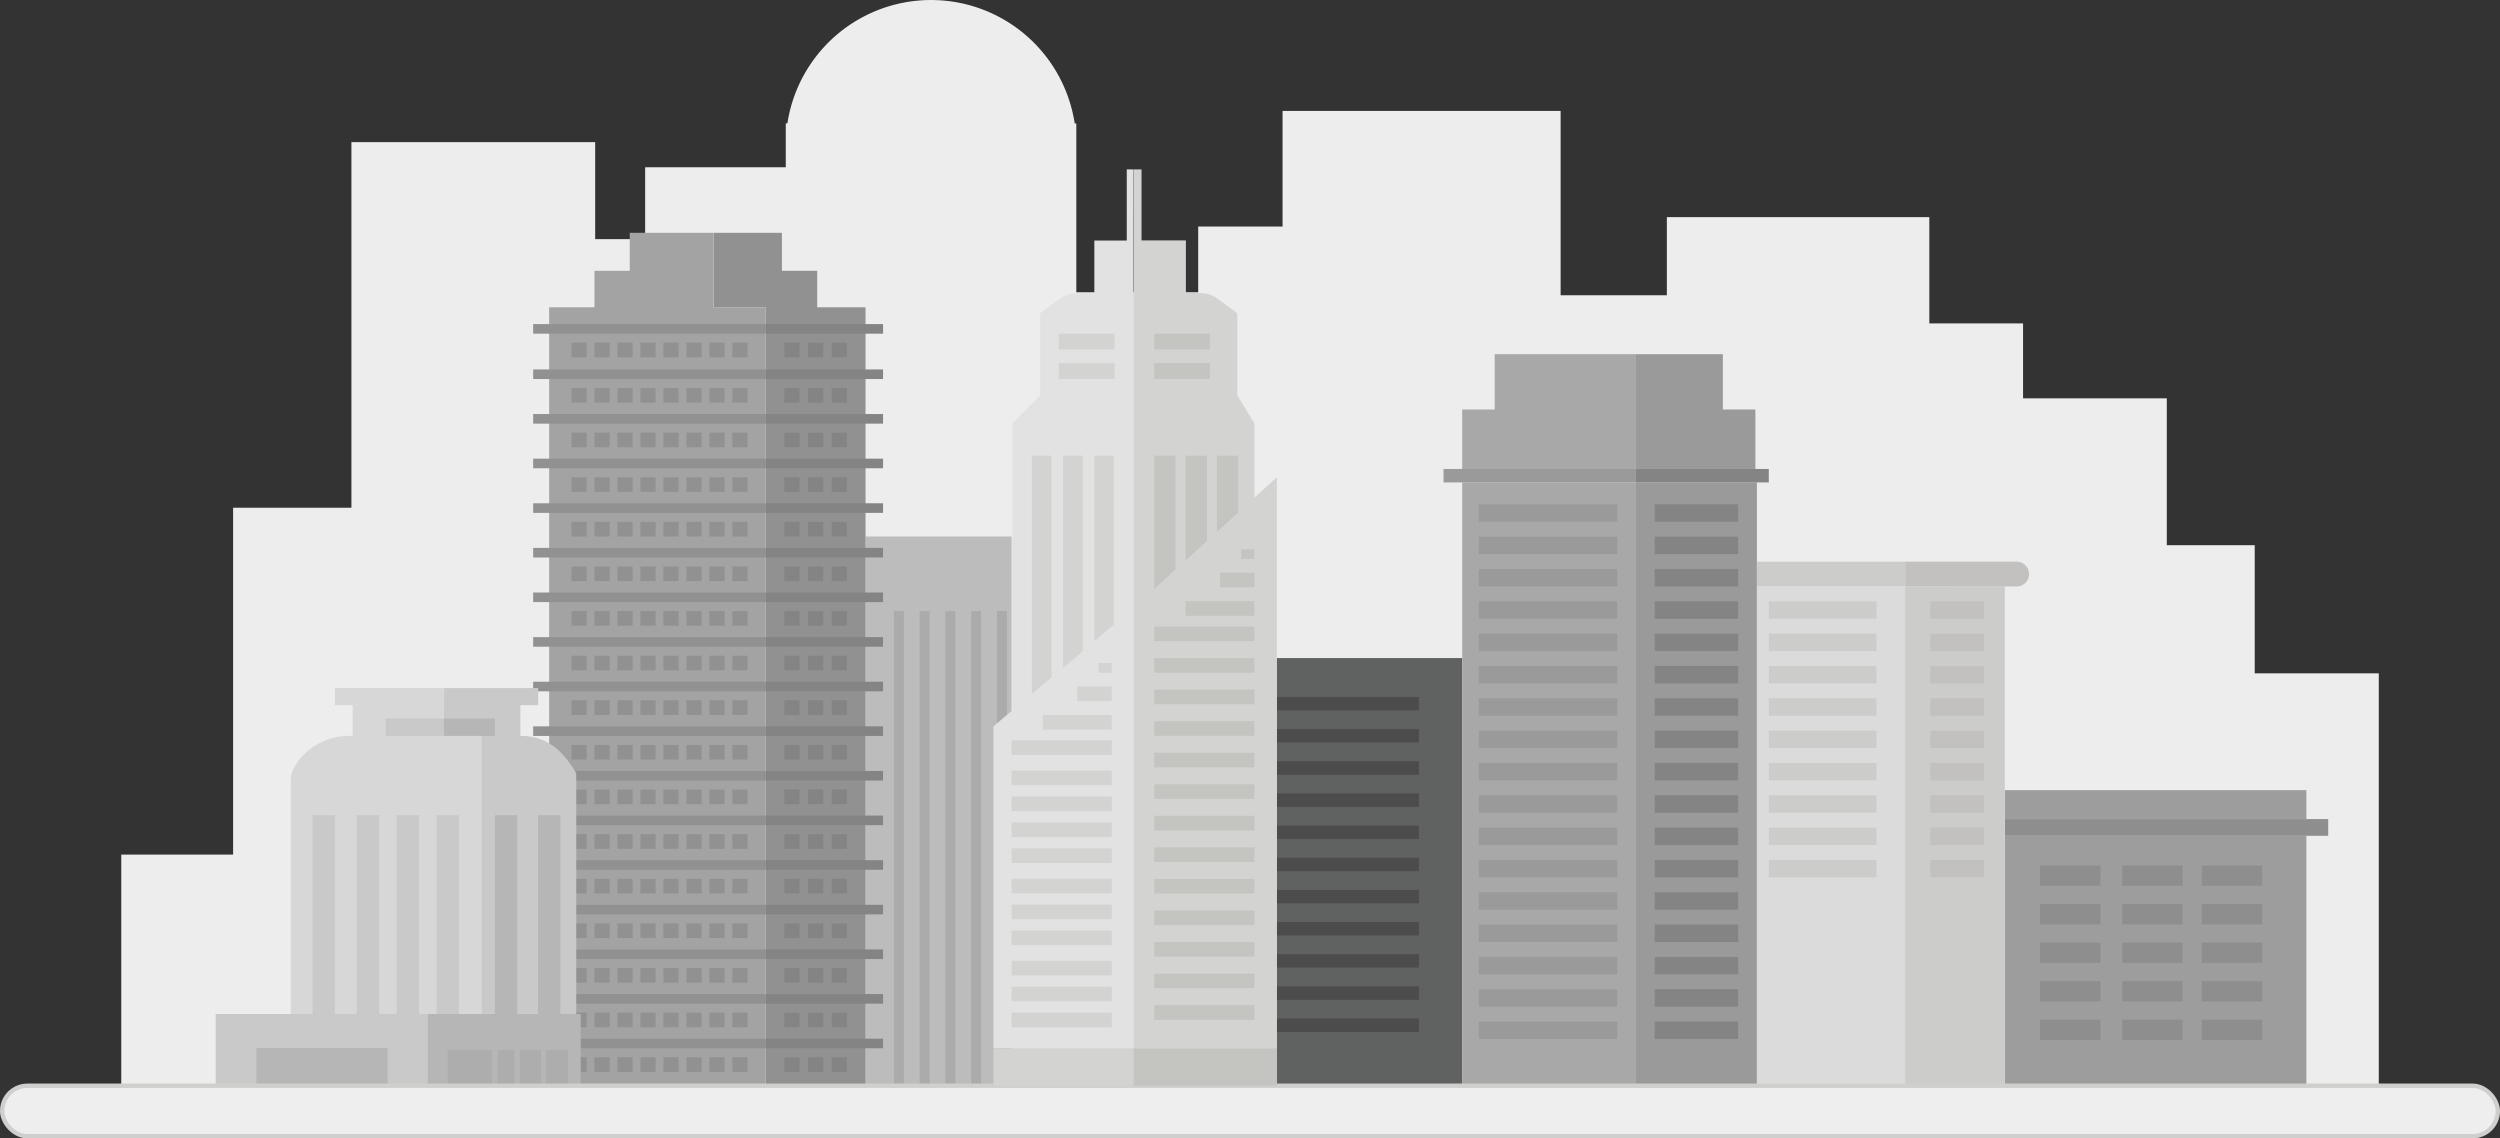 <svg xmlns="http://www.w3.org/2000/svg" viewBox="0 0 570.46 259.77"><rect x="0" y="0" width="570.46" height="259.77" fill="#333333" stroke="none"/><defs><style>.cls-1{fill:#ededed}.cls-2{fill:#bcbcbc}.cls-3{fill:#ababab}.cls-4{fill:#919191}.cls-5{fill:#a3a3a3}.cls-6{fill:#848484}.cls-7{fill:#606161}.cls-8{fill:#4c4c4d}.cls-9{fill:#9b9a9a}.cls-10{fill:#a9a8a9}.cls-11{fill:#9e9d9e}.cls-12{fill:#8e8e8e}.cls-13{fill:#dcdbdb}.cls-14{fill:#cccccb}.cls-15{fill:#c2c1c0}.cls-16{fill:#c9c9c9}.cls-17{fill:#d7d7d7}.cls-18{fill:#b6b6b6}.cls-19{fill:#adadad}.cls-20{fill:#eee;stroke:#cfcfce;stroke-miterlimit:10}.cls-21{fill:#e2e2e2}.cls-22{fill:#d3d3d1}.cls-23{fill:#c4c4c1}</style></defs><title>Asset 10</title><g id="Layer_2" data-name="Layer 2"><g id="Layer_1-2" data-name="Layer 1"><path d="M514.49,153.64V124.41H494.43V90.9h-32.8V73.79H440.24V49.55H380.35V67.37H356.11V25.31H292.66V51.69H273.41v15H245.6V28.16h-.37a33.16,33.16,0,0,0-65.56,0h-.37v10H147.21v16.4h-11.4V32.44H80.19v83.42h-27V195H27.67v52.76H542.8V153.64Z" class="cls-1"/><rect width="33.33" height="125.33" x="197.5" y="122.42" class="cls-2"/><rect width="2.27" height="108.31" x="203.98" y="139.44" class="cls-3"/><rect width="2.27" height="108.31" x="209.86" y="139.44" class="cls-3"/><rect width="2.27" height="108.31" x="215.73" y="139.44" class="cls-3"/><rect width="2.27" height="108.31" x="221.6" y="139.44" class="cls-3"/><rect width="2.27" height="108.31" x="227.48" y="139.44" class="cls-3"/><polygon points="186.47 70.12 186.47 61.79 178.42 61.79 178.42 53.12 162.8 53.12 162.8 61.79 162.8 70.12 174.73 70.12 174.73 247.75 197.5 247.75 197.5 70.12 186.47 70.12" class="cls-4"/><polygon points="162.76 70.12 162.76 61.79 162.76 53.12 143.7 53.12 143.7 61.79 135.65 61.79 135.65 70.12 125.31 70.12 125.31 247.75 174.73 247.75 174.73 70.12 162.76 70.12" class="cls-5"/><rect width="53.06" height="2.19" x="121.66" y="73.95" class="cls-4"/><rect width="3.47" height="3.34" x="130.41" y="78.19" class="cls-4"/><rect width="3.47" height="3.34" x="135.65" y="78.19" class="cls-4"/><rect width="3.47" height="3.34" x="140.89" y="78.19" class="cls-4"/><rect width="3.47" height="3.34" x="146.14" y="78.19" class="cls-4"/><rect width="3.47" height="3.34" x="151.38" y="78.19" class="cls-4"/><rect width="3.47" height="3.34" x="156.63" y="78.19" class="cls-4"/><rect width="3.47" height="3.34" x="161.87" y="78.19" class="cls-4"/><rect width="3.47" height="3.34" x="167.11" y="78.19" class="cls-4"/><rect width="3.47" height="3.34" x="178.97" y="78.19" class="cls-6"/><rect width="3.47" height="3.34" x="184.38" y="78.19" class="cls-6"/><rect width="3.47" height="3.34" x="189.79" y="78.19" class="cls-6"/><rect width="53.06" height="2.19" x="121.66" y="84.3" class="cls-4"/><rect width="3.47" height="3.34" x="130.41" y="88.54" class="cls-4"/><rect width="3.47" height="3.34" x="135.65" y="88.54" class="cls-4"/><rect width="3.47" height="3.34" x="140.89" y="88.54" class="cls-4"/><rect width="3.47" height="3.34" x="146.14" y="88.54" class="cls-4"/><rect width="3.47" height="3.34" x="151.38" y="88.54" class="cls-4"/><rect width="3.47" height="3.34" x="156.63" y="88.54" class="cls-4"/><rect width="3.47" height="3.34" x="161.87" y="88.54" class="cls-4"/><rect width="3.47" height="3.34" x="167.11" y="88.54" class="cls-4"/><rect width="26.77" height="2.19" x="174.73" y="73.95" class="cls-6"/><rect width="3.47" height="3.34" x="178.97" y="88.54" class="cls-6"/><rect width="3.47" height="3.34" x="184.38" y="88.54" class="cls-6"/><rect width="3.47" height="3.34" x="189.79" y="88.54" class="cls-6"/><rect width="26.77" height="2.19" x="174.73" y="84.3" class="cls-6"/><rect width="53.06" height="2.19" x="121.66" y="94.48" class="cls-4"/><rect width="3.47" height="3.34" x="130.41" y="98.72" class="cls-4"/><rect width="3.47" height="3.34" x="135.65" y="98.72" class="cls-4"/><rect width="3.47" height="3.34" x="140.89" y="98.72" class="cls-4"/><rect width="3.47" height="3.34" x="146.14" y="98.72" class="cls-4"/><rect width="3.47" height="3.34" x="151.38" y="98.72" class="cls-4"/><rect width="3.47" height="3.34" x="156.63" y="98.72" class="cls-4"/><rect width="3.47" height="3.34" x="161.87" y="98.72" class="cls-4"/><rect width="3.47" height="3.34" x="167.11" y="98.72" class="cls-4"/><rect width="3.47" height="3.34" x="178.97" y="98.72" class="cls-6"/><rect width="3.47" height="3.34" x="184.38" y="98.72" class="cls-6"/><rect width="3.47" height="3.34" x="189.79" y="98.72" class="cls-6"/><rect width="26.77" height="2.19" x="174.73" y="94.48" class="cls-6"/><rect width="53.06" height="2.19" x="121.66" y="104.66" class="cls-4"/><rect width="3.47" height="3.34" x="130.41" y="108.9" class="cls-4"/><rect width="3.47" height="3.34" x="135.65" y="108.9" class="cls-4"/><rect width="3.47" height="3.34" x="140.89" y="108.9" class="cls-4"/><rect width="3.47" height="3.34" x="146.14" y="108.9" class="cls-4"/><rect width="3.47" height="3.34" x="151.38" y="108.9" class="cls-4"/><rect width="3.47" height="3.34" x="156.63" y="108.9" class="cls-4"/><rect width="3.47" height="3.34" x="161.87" y="108.9" class="cls-4"/><rect width="3.47" height="3.34" x="167.11" y="108.9" class="cls-4"/><rect width="3.47" height="3.34" x="178.97" y="108.9" class="cls-6"/><rect width="3.47" height="3.34" x="184.38" y="108.9" class="cls-6"/><rect width="3.47" height="3.34" x="189.79" y="108.9" class="cls-6"/><rect width="26.77" height="2.19" x="174.73" y="104.66" class="cls-6"/><rect width="53.06" height="2.19" x="121.66" y="114.84" class="cls-4"/><rect width="3.47" height="3.34" x="130.41" y="119.08" class="cls-4"/><rect width="3.47" height="3.34" x="135.65" y="119.08" class="cls-4"/><rect width="3.47" height="3.34" x="140.89" y="119.08" class="cls-4"/><rect width="3.47" height="3.34" x="146.14" y="119.08" class="cls-4"/><rect width="3.47" height="3.34" x="151.38" y="119.08" class="cls-4"/><rect width="3.47" height="3.34" x="156.63" y="119.08" class="cls-4"/><rect width="3.47" height="3.34" x="161.87" y="119.08" class="cls-4"/><rect width="3.47" height="3.34" x="167.11" y="119.08" class="cls-4"/><rect width="3.47" height="3.34" x="178.97" y="119.08" class="cls-6"/><rect width="3.47" height="3.34" x="184.38" y="119.08" class="cls-6"/><rect width="3.47" height="3.34" x="189.79" y="119.08" class="cls-6"/><rect width="26.77" height="2.19" x="174.73" y="114.84" class="cls-6"/><rect width="53.06" height="2.19" x="121.66" y="125.02" class="cls-4"/><rect width="3.47" height="3.34" x="130.41" y="129.26" class="cls-4"/><rect width="3.47" height="3.34" x="135.65" y="129.26" class="cls-4"/><rect width="3.47" height="3.34" x="140.89" y="129.26" class="cls-4"/><rect width="3.47" height="3.34" x="146.14" y="129.26" class="cls-4"/><rect width="3.47" height="3.34" x="151.38" y="129.26" class="cls-4"/><rect width="3.47" height="3.34" x="156.63" y="129.26" class="cls-4"/><rect width="3.47" height="3.34" x="161.87" y="129.26" class="cls-4"/><rect width="3.47" height="3.34" x="167.11" y="129.26" class="cls-4"/><rect width="3.47" height="3.34" x="178.97" y="129.26" class="cls-6"/><rect width="3.47" height="3.34" x="184.38" y="129.26" class="cls-6"/><rect width="3.47" height="3.34" x="189.79" y="129.26" class="cls-6"/><rect width="26.77" height="2.19" x="174.73" y="125.02" class="cls-6"/><rect width="53.06" height="2.19" x="121.66" y="135.2" class="cls-4"/><rect width="3.47" height="3.34" x="130.41" y="139.44" class="cls-4"/><rect width="3.47" height="3.34" x="135.65" y="139.44" class="cls-4"/><rect width="3.47" height="3.34" x="140.89" y="139.44" class="cls-4"/><rect width="3.47" height="3.34" x="146.14" y="139.44" class="cls-4"/><rect width="3.47" height="3.34" x="151.38" y="139.44" class="cls-4"/><rect width="3.47" height="3.34" x="156.63" y="139.44" class="cls-4"/><rect width="3.47" height="3.34" x="161.87" y="139.44" class="cls-4"/><rect width="3.47" height="3.34" x="167.11" y="139.44" class="cls-4"/><rect width="3.47" height="3.34" x="178.97" y="139.44" class="cls-6"/><rect width="3.47" height="3.34" x="184.38" y="139.44" class="cls-6"/><rect width="3.47" height="3.34" x="189.79" y="139.44" class="cls-6"/><rect width="26.77" height="2.19" x="174.73" y="135.2" class="cls-6"/><rect width="53.06" height="2.19" x="121.66" y="145.38" class="cls-4"/><rect width="3.47" height="3.34" x="130.41" y="149.62" class="cls-4"/><rect width="3.47" height="3.34" x="135.65" y="149.62" class="cls-4"/><rect width="3.47" height="3.34" x="140.89" y="149.62" class="cls-4"/><rect width="3.47" height="3.34" x="146.14" y="149.62" class="cls-4"/><rect width="3.47" height="3.34" x="151.38" y="149.62" class="cls-4"/><rect width="3.47" height="3.34" x="156.63" y="149.62" class="cls-4"/><rect width="3.47" height="3.34" x="161.87" y="149.62" class="cls-4"/><rect width="3.47" height="3.34" x="167.11" y="149.62" class="cls-4"/><rect width="3.47" height="3.34" x="178.97" y="149.62" class="cls-6"/><rect width="3.47" height="3.34" x="184.38" y="149.62" class="cls-6"/><rect width="3.47" height="3.34" x="189.79" y="149.62" class="cls-6"/><rect width="26.77" height="2.19" x="174.73" y="145.38" class="cls-6"/><rect width="53.06" height="2.19" x="121.66" y="155.56" class="cls-4"/><rect width="3.47" height="3.34" x="130.41" y="159.8" class="cls-4"/><rect width="3.47" height="3.34" x="135.65" y="159.8" class="cls-4"/><rect width="3.47" height="3.34" x="140.89" y="159.8" class="cls-4"/><rect width="3.47" height="3.34" x="146.14" y="159.8" class="cls-4"/><rect width="3.47" height="3.34" x="151.38" y="159.8" class="cls-4"/><rect width="3.47" height="3.34" x="156.63" y="159.8" class="cls-4"/><rect width="3.47" height="3.34" x="161.87" y="159.8" class="cls-4"/><rect width="3.47" height="3.34" x="167.11" y="159.8" class="cls-4"/><rect width="3.47" height="3.34" x="178.97" y="159.8" class="cls-6"/><rect width="3.47" height="3.34" x="184.38" y="159.8" class="cls-6"/><rect width="3.47" height="3.34" x="189.79" y="159.8" class="cls-6"/><rect width="26.77" height="2.19" x="174.73" y="155.56" class="cls-6"/><rect width="53.06" height="2.19" x="121.66" y="165.74" class="cls-4"/><rect width="3.47" height="3.34" x="130.41" y="169.98" class="cls-4"/><rect width="3.47" height="3.34" x="135.65" y="169.98" class="cls-4"/><rect width="3.47" height="3.34" x="140.89" y="169.98" class="cls-4"/><rect width="3.47" height="3.34" x="146.14" y="169.98" class="cls-4"/><rect width="3.47" height="3.34" x="151.38" y="169.98" class="cls-4"/><rect width="3.47" height="3.34" x="156.63" y="169.98" class="cls-4"/><rect width="3.47" height="3.34" x="161.87" y="169.98" class="cls-4"/><rect width="3.47" height="3.34" x="167.11" y="169.98" class="cls-4"/><rect width="3.47" height="3.34" x="178.97" y="169.98" class="cls-6"/><rect width="3.47" height="3.34" x="184.38" y="169.98" class="cls-6"/><rect width="3.47" height="3.34" x="189.79" y="169.98" class="cls-6"/><rect width="26.77" height="2.19" x="174.73" y="165.74" class="cls-6"/><rect width="53.06" height="2.19" x="121.66" y="175.92" class="cls-4"/><rect width="3.47" height="3.34" x="130.41" y="180.17" class="cls-4"/><rect width="3.47" height="3.34" x="135.65" y="180.17" class="cls-4"/><rect width="3.47" height="3.34" x="140.89" y="180.17" class="cls-4"/><rect width="3.47" height="3.34" x="146.14" y="180.17" class="cls-4"/><rect width="3.47" height="3.34" x="151.38" y="180.17" class="cls-4"/><rect width="3.47" height="3.34" x="156.63" y="180.17" class="cls-4"/><rect width="3.47" height="3.34" x="161.87" y="180.17" class="cls-4"/><rect width="3.47" height="3.34" x="167.11" y="180.17" class="cls-4"/><rect width="3.47" height="3.34" x="178.97" y="180.17" class="cls-6"/><rect width="3.47" height="3.34" x="184.38" y="180.17" class="cls-6"/><rect width="3.47" height="3.34" x="189.79" y="180.17" class="cls-6"/><rect width="26.77" height="2.19" x="174.73" y="175.92" class="cls-6"/><rect width="53.06" height="2.19" x="121.66" y="186.1" class="cls-4"/><rect width="3.47" height="3.34" x="130.41" y="190.35" class="cls-4"/><rect width="3.47" height="3.34" x="135.65" y="190.35" class="cls-4"/><rect width="3.47" height="3.34" x="140.89" y="190.35" class="cls-4"/><rect width="3.47" height="3.34" x="146.14" y="190.35" class="cls-4"/><rect width="3.47" height="3.34" x="151.38" y="190.35" class="cls-4"/><rect width="3.47" height="3.34" x="156.63" y="190.35" class="cls-4"/><rect width="3.47" height="3.34" x="161.87" y="190.35" class="cls-4"/><rect width="3.47" height="3.34" x="167.11" y="190.35" class="cls-4"/><rect width="3.47" height="3.34" x="178.97" y="190.35" class="cls-6"/><rect width="3.47" height="3.34" x="184.38" y="190.35" class="cls-6"/><rect width="3.47" height="3.34" x="189.79" y="190.35" class="cls-6"/><rect width="26.77" height="2.19" x="174.73" y="186.1" class="cls-6"/><rect width="53.06" height="2.19" x="121.66" y="196.28" class="cls-4"/><rect width="3.47" height="3.34" x="130.41" y="200.53" class="cls-4"/><rect width="3.47" height="3.34" x="135.65" y="200.53" class="cls-4"/><rect width="3.47" height="3.34" x="140.89" y="200.53" class="cls-4"/><rect width="3.47" height="3.34" x="146.14" y="200.53" class="cls-4"/><rect width="3.47" height="3.34" x="151.38" y="200.53" class="cls-4"/><rect width="3.47" height="3.34" x="156.63" y="200.53" class="cls-4"/><rect width="3.47" height="3.34" x="161.87" y="200.53" class="cls-4"/><rect width="3.47" height="3.34" x="167.11" y="200.53" class="cls-4"/><rect width="3.47" height="3.34" x="178.97" y="200.53" class="cls-6"/><rect width="3.47" height="3.34" x="184.38" y="200.53" class="cls-6"/><rect width="3.47" height="3.34" x="189.79" y="200.53" class="cls-6"/><rect width="26.77" height="2.19" x="174.73" y="196.28" class="cls-6"/><rect width="53.06" height="2.19" x="121.66" y="206.46" class="cls-4"/><rect width="3.47" height="3.34" x="130.41" y="210.71" class="cls-4"/><rect width="3.47" height="3.34" x="135.65" y="210.71" class="cls-4"/><rect width="3.47" height="3.34" x="140.89" y="210.71" class="cls-4"/><rect width="3.47" height="3.34" x="146.14" y="210.71" class="cls-4"/><rect width="3.47" height="3.34" x="151.38" y="210.71" class="cls-4"/><rect width="3.47" height="3.34" x="156.63" y="210.71" class="cls-4"/><rect width="3.47" height="3.34" x="161.87" y="210.71" class="cls-4"/><rect width="3.47" height="3.34" x="167.11" y="210.71" class="cls-4"/><rect width="3.47" height="3.34" x="178.97" y="210.71" class="cls-6"/><rect width="3.47" height="3.34" x="184.38" y="210.71" class="cls-6"/><rect width="3.47" height="3.34" x="189.79" y="210.71" class="cls-6"/><rect width="26.77" height="2.19" x="174.73" y="206.46" class="cls-6"/><rect width="53.06" height="2.19" x="121.66" y="216.65" class="cls-4"/><rect width="3.47" height="3.34" x="130.41" y="220.89" class="cls-4"/><rect width="3.47" height="3.34" x="135.65" y="220.89" class="cls-4"/><rect width="3.47" height="3.34" x="140.89" y="220.89" class="cls-4"/><rect width="3.47" height="3.34" x="146.14" y="220.89" class="cls-4"/><rect width="3.47" height="3.34" x="151.38" y="220.89" class="cls-4"/><rect width="3.47" height="3.34" x="156.63" y="220.89" class="cls-4"/><rect width="3.47" height="3.34" x="161.87" y="220.89" class="cls-4"/><rect width="3.47" height="3.34" x="167.11" y="220.89" class="cls-4"/><rect width="3.47" height="3.34" x="178.97" y="220.89" class="cls-6"/><rect width="3.47" height="3.34" x="184.38" y="220.89" class="cls-6"/><rect width="3.47" height="3.34" x="189.79" y="220.89" class="cls-6"/><rect width="26.77" height="2.19" x="174.73" y="216.65" class="cls-6"/><rect width="53.06" height="2.19" x="121.66" y="226.83" class="cls-4"/><rect width="3.47" height="3.34" x="130.41" y="231.07" class="cls-4"/><rect width="3.47" height="3.34" x="135.65" y="231.07" class="cls-4"/><rect width="3.47" height="3.34" x="140.89" y="231.07" class="cls-4"/><rect width="3.47" height="3.34" x="146.14" y="231.07" class="cls-4"/><rect width="3.47" height="3.34" x="151.38" y="231.07" class="cls-4"/><rect width="3.47" height="3.34" x="156.63" y="231.07" class="cls-4"/><rect width="3.47" height="3.34" x="161.87" y="231.07" class="cls-4"/><rect width="3.47" height="3.34" x="167.11" y="231.07" class="cls-4"/><rect width="3.47" height="3.34" x="178.97" y="231.07" class="cls-6"/><rect width="3.47" height="3.34" x="184.38" y="231.07" class="cls-6"/><rect width="3.47" height="3.34" x="189.79" y="231.07" class="cls-6"/><rect width="26.77" height="2.19" x="174.73" y="226.83" class="cls-6"/><rect width="53.06" height="2.19" x="121.66" y="237.01" class="cls-4"/><rect width="3.47" height="3.34" x="130.41" y="241.25" class="cls-4"/><rect width="3.47" height="3.34" x="135.65" y="241.25" class="cls-4"/><rect width="3.47" height="3.34" x="140.89" y="241.25" class="cls-4"/><rect width="3.47" height="3.34" x="146.14" y="241.25" class="cls-4"/><rect width="3.47" height="3.34" x="151.38" y="241.25" class="cls-4"/><rect width="3.47" height="3.34" x="156.63" y="241.25" class="cls-4"/><rect width="3.47" height="3.34" x="161.87" y="241.25" class="cls-4"/><rect width="3.47" height="3.34" x="167.11" y="241.25" class="cls-4"/><rect width="3.47" height="3.34" x="178.97" y="241.25" class="cls-6"/><rect width="3.47" height="3.34" x="184.38" y="241.25" class="cls-6"/><rect width="3.47" height="3.34" x="189.79" y="241.25" class="cls-6"/><rect width="26.77" height="2.19" x="174.73" y="237.01" class="cls-6"/><rect width="42.32" height="97.59" x="291.33" y="150.16" class="cls-7"/><rect width="32.45" height="3.07" x="291.33" y="159.03" class="cls-8"/><rect width="32.45" height="3.07" x="291.33" y="166.37" class="cls-8"/><rect width="32.45" height="3.07" x="291.33" y="173.71" class="cls-8"/><rect width="32.45" height="3.07" x="291.33" y="181.04" class="cls-8"/><rect width="32.45" height="3.07" x="291.33" y="188.38" class="cls-8"/><rect width="32.45" height="3.07" x="291.33" y="195.72" class="cls-8"/><rect width="32.45" height="3.07" x="291.33" y="203.06" class="cls-8"/><rect width="32.45" height="3.07" x="291.33" y="210.39" class="cls-8"/><rect width="32.45" height="3.07" x="291.33" y="217.73" class="cls-8"/><rect width="32.45" height="3.07" x="291.33" y="225.07" class="cls-8"/><rect width="32.45" height="3.07" x="291.33" y="232.41" class="cls-8"/><rect width="27.6" height="137.67" x="373.3" y="110.08" class="cls-9"/><polygon points="400.55 93.44 393.13 93.44 393.13 80.82 373.3 80.82 373.3 93.44 373.3 107.01 400.55 107.01 400.55 93.44" class="cls-9"/><rect width="39.65" height="137.67" x="333.65" y="110.08" class="cls-10"/><polygon points="341.07 80.82 341.07 93.44 333.65 93.44 333.65 107.01 373.3 107.01 373.3 93.44 373.3 80.82 341.07 80.82" class="cls-10"/><rect width="43.91" height="3.07" x="329.39" y="107.01" class="cls-9"/><rect width="30.31" height="3.07" x="373.3" y="107.01" class="cls-6"/><rect width="31.6" height="3.98" x="337.44" y="115.08" class="cls-9"/><rect width="31.6" height="3.98" x="337.44" y="122.46" class="cls-9"/><rect width="31.6" height="3.98" x="337.44" y="129.83" class="cls-9"/><rect width="31.6" height="3.98" x="337.44" y="137.21" class="cls-9"/><rect width="31.6" height="3.98" x="337.44" y="144.59" class="cls-9"/><rect width="31.6" height="3.98" x="337.44" y="151.96" class="cls-9"/><rect width="31.6" height="3.98" x="337.44" y="159.34" class="cls-9"/><rect width="31.6" height="3.98" x="337.44" y="166.72" class="cls-9"/><rect width="31.6" height="3.98" x="337.44" y="174.09" class="cls-9"/><rect width="31.6" height="3.98" x="337.44" y="181.47" class="cls-9"/><rect width="31.6" height="3.98" x="337.44" y="188.85" class="cls-9"/><rect width="31.6" height="3.98" x="337.44" y="196.22" class="cls-9"/><rect width="31.6" height="3.98" x="337.44" y="203.6" class="cls-9"/><rect width="31.6" height="3.98" x="337.44" y="210.97" class="cls-9"/><rect width="31.6" height="3.98" x="337.44" y="218.35" class="cls-9"/><rect width="31.6" height="3.98" x="337.44" y="225.73" class="cls-9"/><rect width="31.6" height="3.98" x="337.44" y="233.1" class="cls-9"/><rect width="19.05" height="3.98" x="377.58" y="115.08" class="cls-6"/><rect width="19.05" height="3.98" x="377.58" y="122.46" class="cls-6"/><rect width="19.05" height="3.98" x="377.58" y="129.83" class="cls-6"/><rect width="19.05" height="3.98" x="377.58" y="137.21" class="cls-6"/><rect width="19.05" height="3.98" x="377.58" y="144.59" class="cls-6"/><rect width="19.05" height="3.98" x="377.58" y="151.96" class="cls-6"/><rect width="19.05" height="3.98" x="377.58" y="159.34" class="cls-6"/><rect width="19.05" height="3.98" x="377.58" y="166.72" class="cls-6"/><rect width="19.05" height="3.98" x="377.58" y="174.09" class="cls-6"/><rect width="19.05" height="3.98" x="377.58" y="181.47" class="cls-6"/><rect width="19.05" height="3.98" x="377.58" y="188.85" class="cls-6"/><rect width="19.05" height="3.98" x="377.58" y="196.22" class="cls-6"/><rect width="19.05" height="3.98" x="377.58" y="203.6" class="cls-6"/><rect width="19.05" height="3.98" x="377.58" y="210.97" class="cls-6"/><rect width="19.05" height="3.98" x="377.58" y="218.35" class="cls-6"/><rect width="19.05" height="3.98" x="377.58" y="225.73" class="cls-6"/><rect width="19.05" height="3.98" x="377.58" y="233.1" class="cls-6"/><rect width="68.8" height="57.04" x="457.48" y="190.72" class="cls-11"/><rect width="13.77" height="4.63" x="502.43" y="197.49" class="cls-12"/><rect width="13.77" height="4.63" x="502.43" y="206.29" class="cls-12"/><rect width="13.77" height="4.63" x="502.43" y="215.08" class="cls-12"/><rect width="13.77" height="4.63" x="502.43" y="223.88" class="cls-12"/><rect width="13.77" height="4.63" x="502.43" y="232.68" class="cls-12"/><rect width="13.77" height="4.63" x="484.26" y="197.49" class="cls-12"/><rect width="13.77" height="4.63" x="484.26" y="206.29" class="cls-12"/><rect width="13.77" height="4.63" x="484.26" y="215.08" class="cls-12"/><rect width="13.77" height="4.63" x="484.26" y="223.88" class="cls-12"/><rect width="13.77" height="4.63" x="484.26" y="232.68" class="cls-12"/><rect width="13.77" height="4.63" x="465.51" y="197.49" class="cls-12"/><rect width="13.77" height="4.63" x="465.51" y="206.29" class="cls-12"/><rect width="13.77" height="4.63" x="465.51" y="215.08" class="cls-12"/><rect width="13.77" height="4.63" x="465.51" y="223.88" class="cls-12"/><rect width="13.77" height="4.63" x="465.51" y="232.68" class="cls-12"/><rect width="73.78" height="3.82" x="457.48" y="186.9" class="cls-12"/><rect width="68.8" height="6.6" x="457.48" y="180.3" class="cls-11"/><rect width="33.82" height="113.94" x="400.9" y="133.81" class="cls-13"/><rect width="22.75" height="113.94" x="434.72" y="133.81" class="cls-14"/><path d="M434.72,133.81v-5.64h25.46A2.83,2.83,0,0,1,463,131h0a2.83,2.83,0,0,1-2.83,2.82Z" class="cls-15"/><rect width="33.82" height="5.64" x="400.9" y="128.17" class="cls-14"/><rect width="24.56" height="3.98" x="403.62" y="137.21" class="cls-14"/><rect width="24.56" height="3.98" x="403.62" y="144.59" class="cls-14"/><rect width="24.56" height="3.98" x="403.62" y="151.96" class="cls-14"/><rect width="24.56" height="3.98" x="403.62" y="159.34" class="cls-14"/><rect width="24.56" height="3.98" x="403.62" y="166.72" class="cls-14"/><rect width="24.56" height="3.98" x="403.62" y="174.09" class="cls-14"/><rect width="24.56" height="3.98" x="403.62" y="181.47" class="cls-14"/><rect width="24.56" height="3.98" x="403.62" y="188.85" class="cls-14"/><rect width="24.56" height="3.98" x="403.62" y="196.22" class="cls-14"/><rect width="12.28" height="3.98" x="440.46" y="137.21" class="cls-15"/><rect width="12.28" height="3.98" x="440.46" y="144.59" class="cls-15"/><rect width="12.28" height="3.98" x="440.46" y="151.96" class="cls-15"/><rect width="12.28" height="3.98" x="440.46" y="159.34" class="cls-15"/><rect width="12.28" height="3.98" x="440.46" y="166.72" class="cls-15"/><rect width="12.28" height="3.98" x="440.46" y="174.09" class="cls-15"/><rect width="12.28" height="3.98" x="440.46" y="181.47" class="cls-15"/><rect width="12.28" height="3.98" x="440.46" y="188.85" class="cls-15"/><rect width="12.28" height="3.98" x="440.46" y="196.22" class="cls-15"/><path d="M130.93,175.53c-3-4.75-6.59-7.62-12.19-7.62h0v-7h4.06V157H101.29v10.89h8.52v63.47h21.68V176.44Z" class="cls-16"/><path d="M101.29,167.91V157H76.42v3.92h4.06v7h-.9a14.34,14.34,0,0,0-12.42,7.14h0a5.94,5.94,0,0,0-.81,3v53.34h43.46V167.91Z" class="cls-17"/><rect width="48.3" height="16.37" x="49.21" y="231.38" class="cls-16"/><rect width="35" height="16.37" x="97.51" y="231.38" class="cls-18"/><rect width="10.12" height="8.19" x="102.14" y="239.57" class="cls-19"/><rect width="3.86" height="8.19" x="113.54" y="239.57" class="cls-19"/><rect width="4.86" height="8.19" x="118.6" y="239.57" class="cls-19"/><rect width="5.06" height="8.19" x="124.57" y="239.57" class="cls-19"/><rect width="29.95" height="8.62" x="58.52" y="239.13" class="cls-18"/><rect width="5.1" height="45.38" x="71.32" y="186.01" class="cls-16"/><rect width="5.1" height="45.38" x="81.41" y="186.01" class="cls-16"/><rect width="5.1" height="45.38" x="90.51" y="186.01" class="cls-16"/><rect width="5.1" height="45.38" x="99.61" y="186.01" class="cls-16"/><rect width="5.1" height="45.38" x="112.92" y="186.01" class="cls-18"/><rect width="5.1" height="45.38" x="122.76" y="186.01" class="cls-18"/><rect width="21.8" height="3.95" x="88.01" y="163.96" class="cls-16"/><rect width="11.63" height="3.95" x="101.29" y="163.96" class="cls-18"/><rect width="569.46" height="11.51" x=".5" y="247.75" class="cls-20" rx="5.76" ry="5.76"/><path d="M258.63,38.66h-1.52V54.89h-7.4v12h-3.88a6.86,6.86,0,0,0-4.07,1.33l-4.23,3.12s-.06.11,0,.11h-.19c-.09,0,0,.15,0,.15V90.21l-6.2,6.23a.14.14,0,0,0,.12.22H231V162.1l.13-.12-4.44,3.76v73.45h31.92V138.72h0V51.42h0Z" class="cls-21"/><path d="M286.24,113.54V96.66H286a.14.14,0,0,0,.13-.22l-3.8-6.23V71.57a.15.15,0,0,0-.15-.15h-.05a.06.06,0,0,0,0-.11l-4.26-3.12a6.86,6.86,0,0,0-4.07-1.33H270.6v-12H260.48V38.66h-1.82V51.42h0V239.19h32.71V108.9Z" class="cls-22"/><rect width="31.92" height="8.56" x="226.7" y="239.19" class="cls-22"/><rect width="22.86" height="3.34" x="230.83" y="231.07" class="cls-22"/><rect width="22.86" height="3.34" x="230.83" y="225.15" class="cls-22"/><rect width="22.86" height="3.34" x="230.83" y="219.24" class="cls-22"/><rect width="22.86" height="3.34" x="230.83" y="212.33" class="cls-22"/><rect width="22.86" height="3.34" x="230.83" y="206.41" class="cls-22"/><rect width="22.86" height="3.34" x="230.83" y="200.5" class="cls-22"/><rect width="22.86" height="3.34" x="230.83" y="193.58" class="cls-22"/><rect width="22.86" height="3.34" x="230.83" y="187.67" class="cls-22"/><rect width="22.86" height="3.34" x="230.83" y="181.75" class="cls-22"/><rect width="22.86" height="3.34" x="230.83" y="175.84" class="cls-22"/><rect width="22.86" height="3.34" x="230.83" y="168.93" class="cls-22"/><rect width="15.72" height="3.34" x="237.97" y="163.15" class="cls-22"/><rect width="7.86" height="3.34" x="245.83" y="156.65" class="cls-22"/><rect width="3.03" height="2.21" x="250.66" y="151.29" class="cls-22"/><rect width="22.86" height="3.34" x="263.38" y="142.96" class="cls-23"/><rect width="22.86" height="3.34" x="263.38" y="150.16" class="cls-23"/><rect width="22.86" height="3.34" x="263.38" y="157.36" class="cls-23"/><rect width="22.86" height="3.34" x="263.38" y="164.56" class="cls-23"/><rect width="22.86" height="3.34" x="263.38" y="171.76" class="cls-23"/><rect width="22.86" height="3.34" x="263.38" y="178.96" class="cls-23"/><rect width="22.86" height="3.34" x="263.38" y="186.16" class="cls-23"/><rect width="22.86" height="3.34" x="263.38" y="193.36" class="cls-23"/><rect width="22.86" height="3.34" x="263.38" y="200.56" class="cls-23"/><rect width="22.86" height="3.34" x="263.38" y="207.76" class="cls-23"/><rect width="22.86" height="3.34" x="263.38" y="214.96" class="cls-23"/><rect width="22.86" height="3.34" x="263.38" y="222.16" class="cls-23"/><rect width="22.86" height="3.34" x="263.38" y="229.36" class="cls-23"/><rect width="15.72" height="3.34" x="270.52" y="137.18" class="cls-23"/><rect width="7.86" height="3.34" x="278.38" y="130.69" class="cls-23"/><rect width="3.03" height="2.21" x="283.21" y="125.33" class="cls-23"/><rect width="32.71" height="8.56" x="258.62" y="239.19" class="cls-23"/><polygon points="235.46 103.98 239.93 103.98 239.93 154.55 235.46 158.32 235.46 103.98" class="cls-22"/><polygon points="242.58 103.98 247.05 103.98 247.05 148.62 242.58 152.4 242.58 103.98" class="cls-22"/><polygon points="249.71 103.98 254.17 103.98 254.17 142.53 249.71 146.3 249.71 103.98" class="cls-22"/><polygon points="263.38 103.98 268.25 103.98 268.25 129.94 263.38 134.38 263.38 103.98" class="cls-23"/><polygon points="270.52 103.98 275.39 103.98 275.39 123.45 270.52 127.89 270.52 103.98" class="cls-23"/><polygon points="277.66 103.98 282.52 103.98 282.52 116.96 277.66 121.4 277.66 103.98" class="cls-23"/><rect width="12.71" height="3.6" x="263.38" y="76.14" class="cls-23"/><rect width="12.71" height="3.6" x="263.38" y="82.86" class="cls-23"/><rect width="12.71" height="3.6" x="241.61" y="76.14" class="cls-22"/><rect width="12.71" height="3.6" x="241.61" y="82.86" class="cls-22"/></g></g></svg>